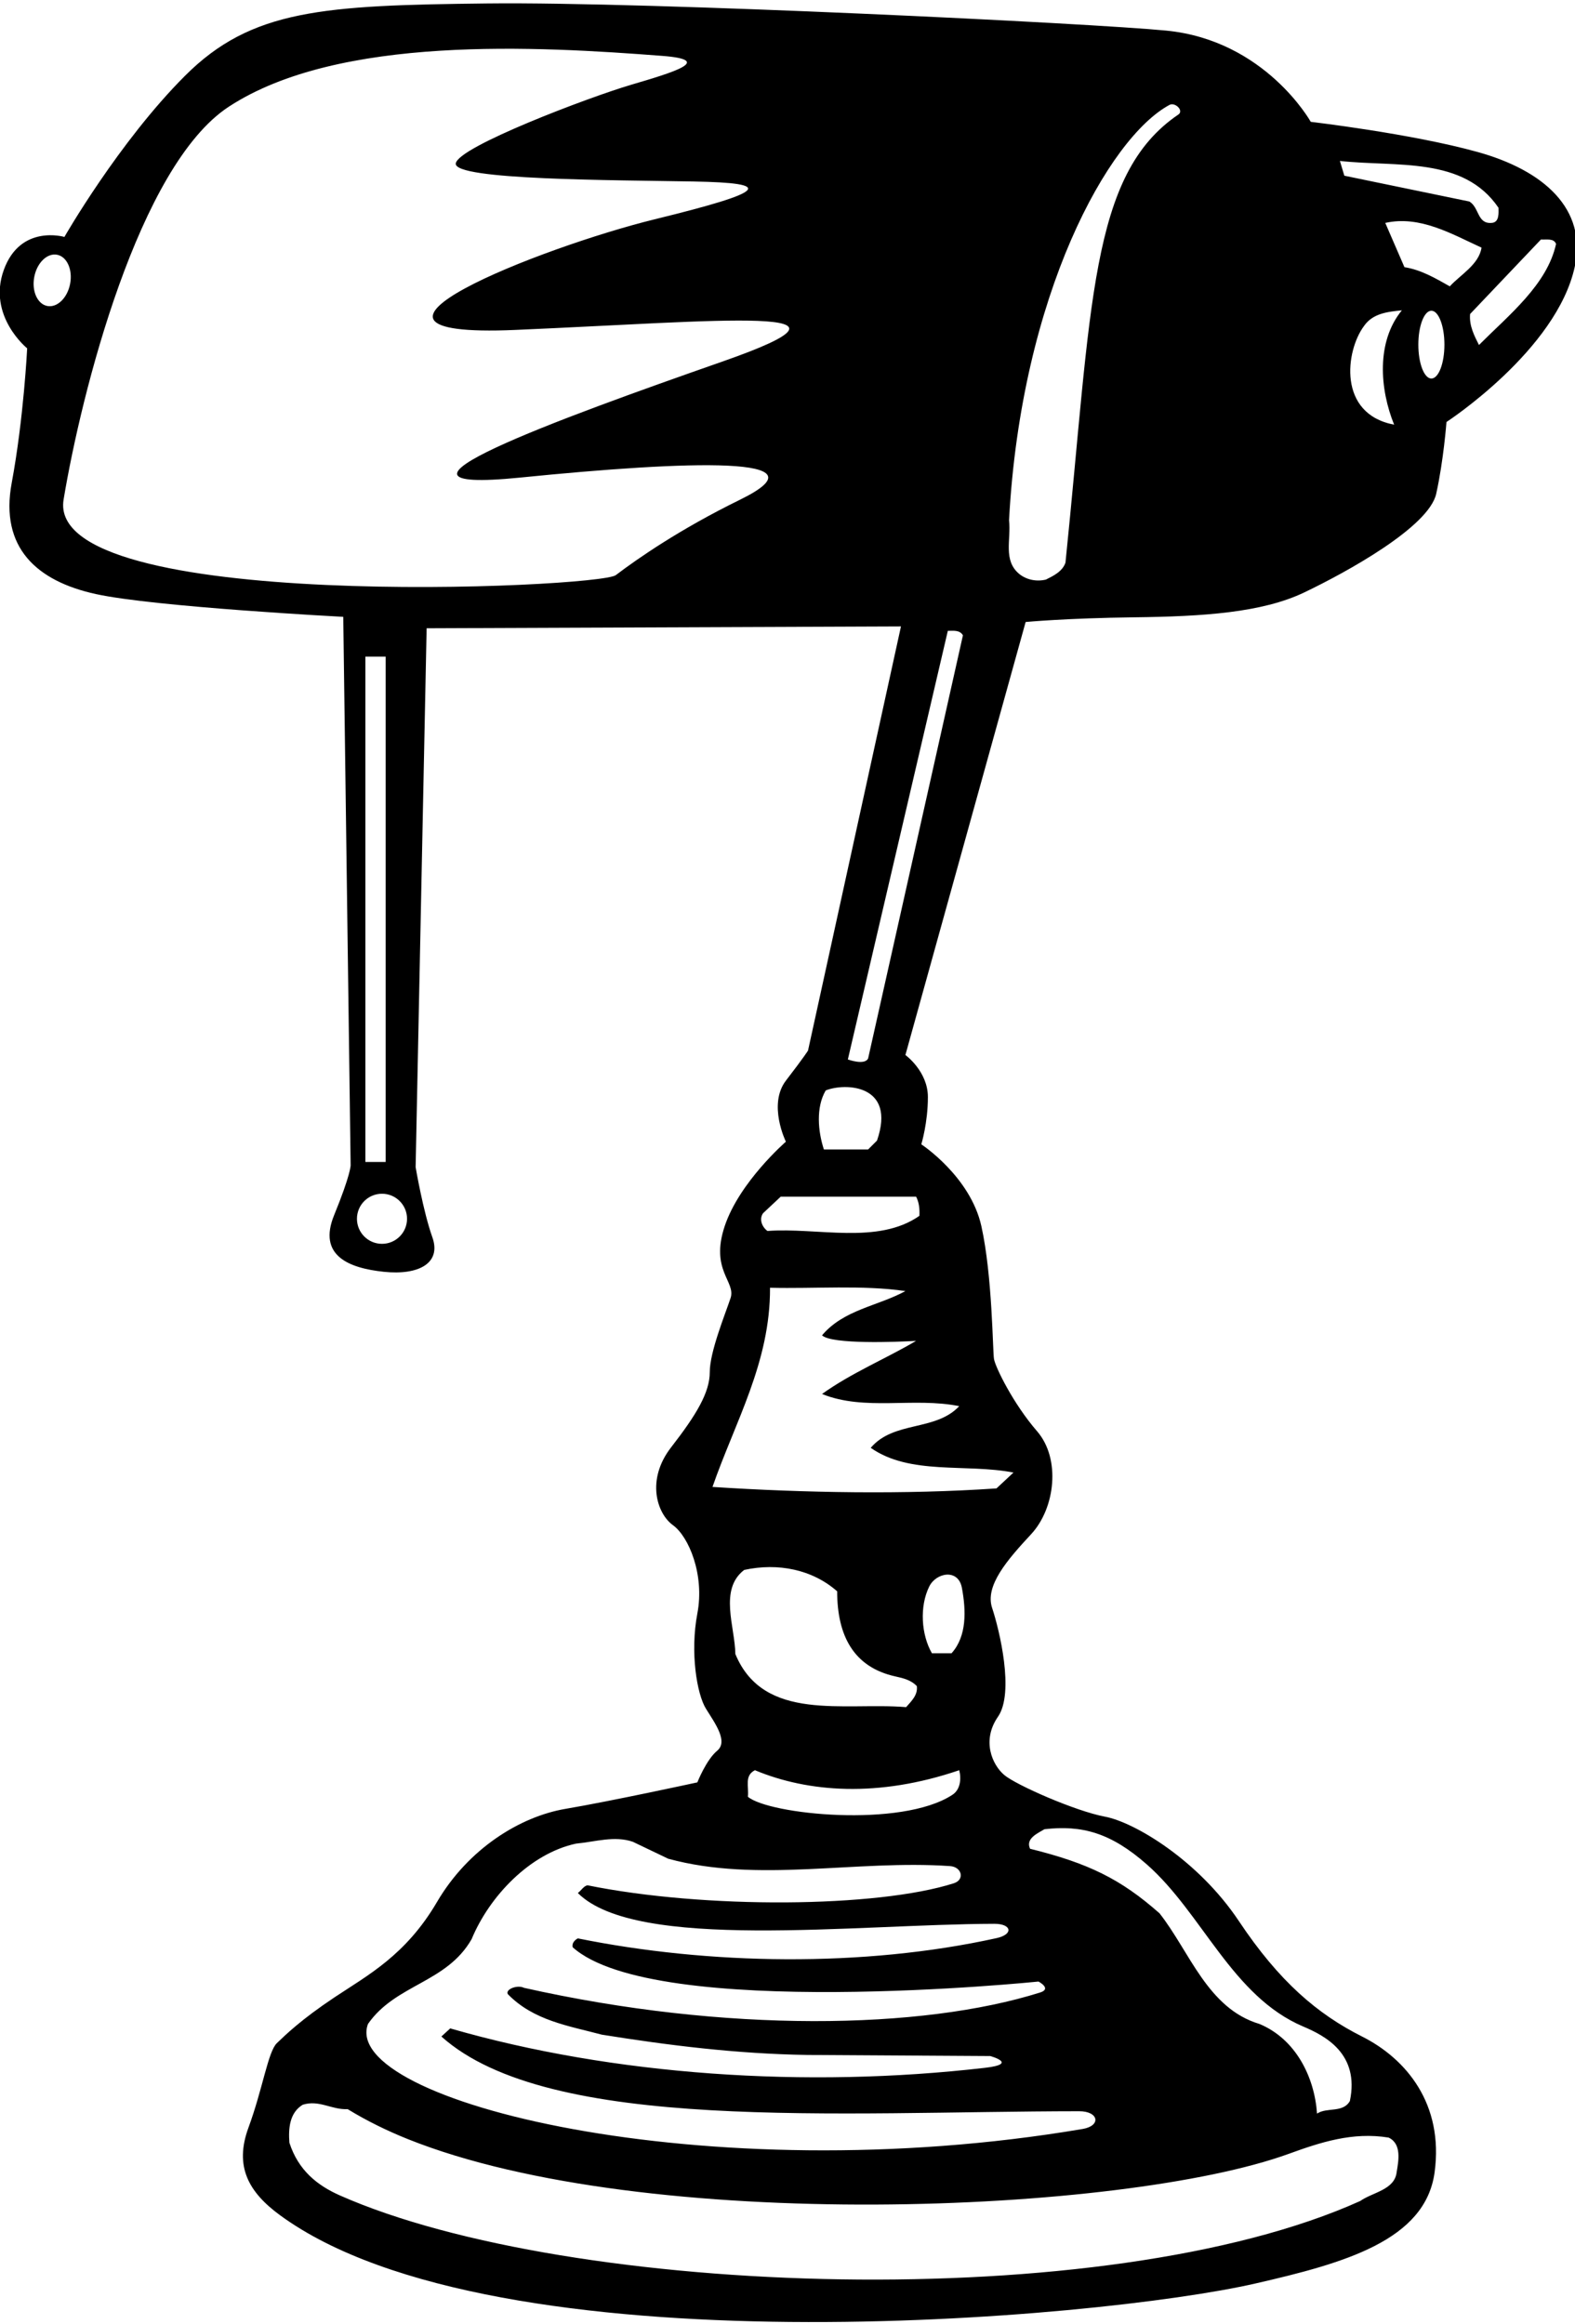 <?xml version="1.0" encoding="UTF-8"?>
<svg xmlns="http://www.w3.org/2000/svg" xmlns:xlink="http://www.w3.org/1999/xlink" width="427pt" height="630pt" viewBox="0 0 427 630" version="1.1">
<g id="surface1">
<path style=" stroke:none;fill-rule:nonzero;fill:rgb(0%,0%,0%);fill-opacity:1;" d="M 400.574 41.203 C 382.574 36.203 355.363 33.035 355.363 33.035 C 355.363 33.035 343.062 10.938 316.188 8.297 C 296.129 6.324 176.562 0.438 132.062 0.938 C 87.562 1.438 68.168 2.539 50.168 20.539 C 32.168 38.539 17.461 64.238 17.461 64.238 C 17.461 64.238 5.523 60.703 1.023 73.203 C -3.477 85.703 7.363 94.438 7.363 94.438 C 7.363 94.438 6.438 113.383 3.172 130.941 C -0.094 148.5 9.984 157.562 25.984 161.062 C 41.984 164.562 93.062 167.238 93.062 167.238 L 95.062 315.938 C 95.062 315.938 95.09 318.438 90.59 329.438 C 86.09 340.438 94.562 343.809 104.062 344.809 C 113.562 345.809 119.715 342.438 117.215 335.438 C 114.715 328.438 112.68 316.438 112.68 316.438 L 115.664 170.336 L 244.262 169.836 L 219.062 284.836 C 219.062 284.836 218.094 286.445 213.094 292.945 C 208.094 299.445 213.062 309.535 213.062 309.535 C 213.062 309.535 200.469 320.445 196.469 332.445 C 192.469 344.445 199.562 347.438 198.062 351.938 C 196.562 356.438 192.426 366.512 192.426 372.012 C 192.426 377.512 188.84 383.52 181.953 392.391 C 175.07 401.258 178.137 410.402 182.438 413.5 C 186.738 416.602 191.062 426.938 189.062 437.438 C 187.062 447.938 188.914 459.305 191.414 463.305 C 193.914 467.305 197.445 472.145 194.445 474.645 C 191.445 477.145 189.062 483.238 189.062 483.238 C 189.062 483.238 165.586 488.344 153.324 490.414 C 141.062 492.488 126.98 501.16 118.48 515.66 C 109.98 530.16 99.656 535.539 90.656 541.539 C 81.656 547.539 77.461 551.637 75.062 553.938 C 72.664 556.238 71.242 566.301 67.363 576.836 C 63.48 587.371 67.383 594.352 75.961 600.621 C 134.402 643.332 297.871 628.832 340.383 619.094 C 364.383 613.594 386.438 607.449 388.938 588.949 C 391.438 570.449 381.273 558.184 369.262 552.137 C 357.25 546.094 346.859 537.32 335.859 520.82 C 324.859 504.32 307.555 494.031 299.555 492.531 C 291.555 491.031 275.5 483.965 272.27 481.242 C 269.039 478.523 266.062 471.938 270.562 465.438 C 275.062 458.938 270.973 441.938 268.973 435.938 C 266.973 429.938 273.062 422.938 279.562 415.938 C 286.062 408.938 287.66 395.535 281.16 388.035 C 274.66 380.535 269.844 370.633 269.48 368.441 C 269.117 366.25 269.062 345.938 266.062 332.438 C 263.062 318.938 249.777 310.25 249.777 310.25 C 249.777 310.25 251.562 304.438 251.562 297.438 C 251.562 290.438 245.465 286.035 245.465 286.035 L 278.062 168.637 C 278.062 168.637 289.066 167.586 307.566 167.363 C 326.062 167.137 342.09 166.125 353.59 160.625 C 365.09 155.125 387.371 142.875 389.371 133.875 C 391.371 124.875 392.156 114.414 392.156 114.414 C 392.156 114.414 422.062 94.938 426.945 72.273 C 430.312 56.656 418.574 46.203 400.574 41.203 Z M 12.828 82.961 C 10.145 82.449 8.559 78.926 9.289 75.086 C 10.016 71.25 12.785 68.555 15.473 69.066 C 18.156 69.578 19.742 73.102 19.012 76.938 C 18.281 80.773 15.516 83.469 12.828 82.961 Z M 103.562 337.227 C 99.812 337.227 96.773 334.188 96.773 330.438 C 96.773 326.688 99.812 323.648 103.562 323.648 C 107.312 323.648 110.352 326.688 110.352 330.438 C 110.352 334.188 107.312 337.227 103.562 337.227 Z M 99.062 315.035 L 99.062 178.035 L 104.562 178.035 L 104.562 315.035 Z M 195.848 98.027 C 151.352 113.594 95.059 134.086 141.059 129.477 C 187.059 124.863 225.102 123.496 200.602 135.496 C 184.285 143.492 172.801 151.484 166.949 155.934 C 162.316 159.453 12.109 166.352 17.242 135.434 C 22.039 106.516 37.59 44.91 62.035 28.926 C 91.859 9.426 145.77 12.555 179.562 15.152 C 193.859 16.254 182.426 19.645 171.062 22.996 C 159.699 26.348 124.062 39.836 123.562 44.336 C 123.062 48.836 166.164 48.805 188.062 49.207 C 209.965 49.605 208.301 51.906 177.562 59.438 C 146.824 66.969 83.691 91.844 139.691 89.449 C 195.695 87.051 240.348 82.461 195.848 98.027 Z M 223.863 295.637 C 229.062 293.535 243.062 293.938 237.762 309.238 L 235.363 311.637 L 223.363 311.637 C 221.762 306.738 221.16 300.238 223.863 295.637 Z M 376.465 579.539 C 380.062 581.238 379.16 585.836 378.66 588.836 C 378.16 593.738 372.16 594.336 368.762 596.738 C 299.785 627.836 154.426 622.766 92.156 595.227 C 86.035 592.523 80.879 588.426 78.461 580.938 C 78.164 577.137 78.461 572.836 82.062 570.637 C 86.562 569.238 89.863 572.039 94.262 571.836 C 99.492 575.035 104.941 577.695 110.559 579.949 C 174.895 605.738 304.73 600.16 349.387 583.949 C 358.047 580.805 366.703 577.957 376.465 579.539 Z M 283.16 495.938 C 293.27 494.773 301.121 496.855 310.941 505.504 C 326.004 518.773 334.02 541.262 353.348 549.445 C 359.129 551.895 368.676 556.75 365.965 569.637 C 364.062 572.938 359.762 571.238 357.062 573.039 C 356.363 563.035 351.262 552.84 341.465 548.738 C 327.363 544.535 322.562 529.137 314.363 518.738 C 303.844 509.434 295.051 505.145 279.262 501.238 C 277.965 498.438 281.363 497.035 283.16 495.938 Z M 269.562 521.582 C 274.281 521.57 274.844 524.434 270.18 525.465 C 233.969 533.453 192.098 532.715 156.664 525.535 C 155.863 525.938 154.965 526.84 155.262 527.938 C 177.453 547.91 281.551 537.238 281.551 537.238 C 281.551 537.238 285.258 539.18 281.988 540.207 C 249.859 550.316 196.664 551.203 142.062 538.938 C 140.262 538.035 136.965 539.34 137.664 540.637 C 144.664 547.84 154.164 549.238 163.164 551.637 C 181.262 554.535 199.664 556.84 218.863 557.137 L 268.465 557.438 C 268.465 557.438 276.281 559.555 267.086 560.621 C 218.66 566.234 166.266 562.711 122.062 549.938 L 119.664 552.137 C 148.902 578.352 227.348 572.453 292.562 572.395 C 297.902 572.391 298.59 576.344 293.523 577.203 C 191.352 594.508 92.023 569.535 99.762 548.738 C 107.262 537.938 121.062 537.637 127.863 525.738 C 132.664 514.137 143.664 502.535 156.164 499.84 C 161.465 499.34 166.562 497.637 171.562 499.34 L 181.164 503.938 C 205.578 510.598 231.883 504.172 257.562 505.934 C 260.809 506.156 261.594 509.633 258.609 510.586 C 237.75 517.25 190.992 517.574 159.262 511.137 C 158.262 511.34 157.562 512.535 156.664 513.238 C 172.473 529.051 231.707 521.676 269.562 521.582 Z M 260.062 479.938 C 260.66 482.34 260.363 485.238 258.16 486.637 C 244.328 495.664 208.43 491.945 202.762 487.137 C 203.062 484.238 201.762 481.438 204.664 479.938 C 219.062 485.938 238.062 487.438 260.062 479.938 Z M 251.934 430.121 C 253.809 426.348 259.801 425.219 260.781 430.492 C 261.918 436.594 262.164 443.613 257.965 448.238 L 252.66 448.238 C 249.762 443.246 249.242 435.543 251.934 430.121 Z M 245.66 462.84 C 228.863 461.438 207.062 467.035 199.363 448.438 C 199.262 441.035 194.863 430.938 201.762 425.637 C 210.965 423.637 220.262 425.535 226.965 431.438 C 226.965 443.543 231.484 452.035 242.766 454.516 C 244.918 454.988 247.027 455.512 248.562 457.137 C 248.863 459.535 247.16 461.137 245.66 462.84 Z M 260.062 381.238 C 253.562 388.137 242.363 385.137 236.062 392.535 C 246.762 400.035 261.965 396.738 274.762 399.238 L 270.16 403.535 C 245.262 405.238 217.965 404.738 193.164 403.137 C 199.262 385.535 208.863 369.34 208.762 349.137 C 220.965 349.438 233.863 348.34 245.465 350.035 C 237.965 354.137 228.762 355.035 222.863 362.035 C 225.465 364.535 243.262 363.84 248.363 363.535 C 240.062 368.438 230.965 372.137 222.863 377.938 C 234.465 382.637 247.66 378.738 260.062 381.238 Z M 248.363 324.438 C 249.16 325.938 249.363 327.738 249.262 329.637 C 237.965 337.535 221.66 332.738 208.062 333.738 C 206.562 332.637 205.762 330.535 206.863 328.938 L 211.664 324.438 Z M 235.363 286.938 C 234.465 288.938 229.863 287.238 229.863 287.238 L 256.965 171.035 C 258.465 171.035 260.16 170.738 261.062 172.238 Z M 319.465 31.055 C 295.422 47.348 296.02 82.812 288.863 152.535 C 288.062 154.938 285.562 156.137 283.562 157.137 C 281.062 157.738 278.363 157.238 276.363 155.637 C 271.863 151.938 274.16 146.336 273.562 141.035 C 276.855 79.746 300.57 37.312 317.062 28.441 C 318.57 27.629 321.031 29.988 319.465 31.055 Z M 363.262 43.637 C 378.66 45.336 396.762 42.336 406.262 56.336 C 406.262 57.637 406.562 60.336 404.363 60.438 C 400.465 60.738 401.062 56.238 398.363 54.637 L 364.465 47.637 Z M 377.965 115.137 C 362.578 112.227 364.812 95.113 369.762 88.438 C 372.16 84.938 376.16 84.535 380.062 84.137 C 373.062 92.637 374.062 105.535 377.965 115.137 Z M 388.062 102.629 C 386.109 102.629 384.527 98.516 384.527 93.438 C 384.527 88.359 386.109 84.246 388.062 84.246 C 390.016 84.246 391.598 88.359 391.598 93.438 C 391.598 98.516 390.016 102.629 388.062 102.629 Z M 393.062 77.637 C 389.16 75.438 385.262 73.137 380.762 72.438 L 375.562 60.438 C 384.965 58.336 393.562 63.438 401.66 67.137 C 400.965 71.738 395.863 74.535 393.062 77.637 Z M 400.965 93.535 C 399.762 91.137 398.262 88.336 398.562 85.137 L 417.762 64.938 C 419.262 65.035 421.262 64.535 421.863 66.137 C 419.465 77.137 409.16 85.336 400.965 93.535 "/>
</g>
</svg>
